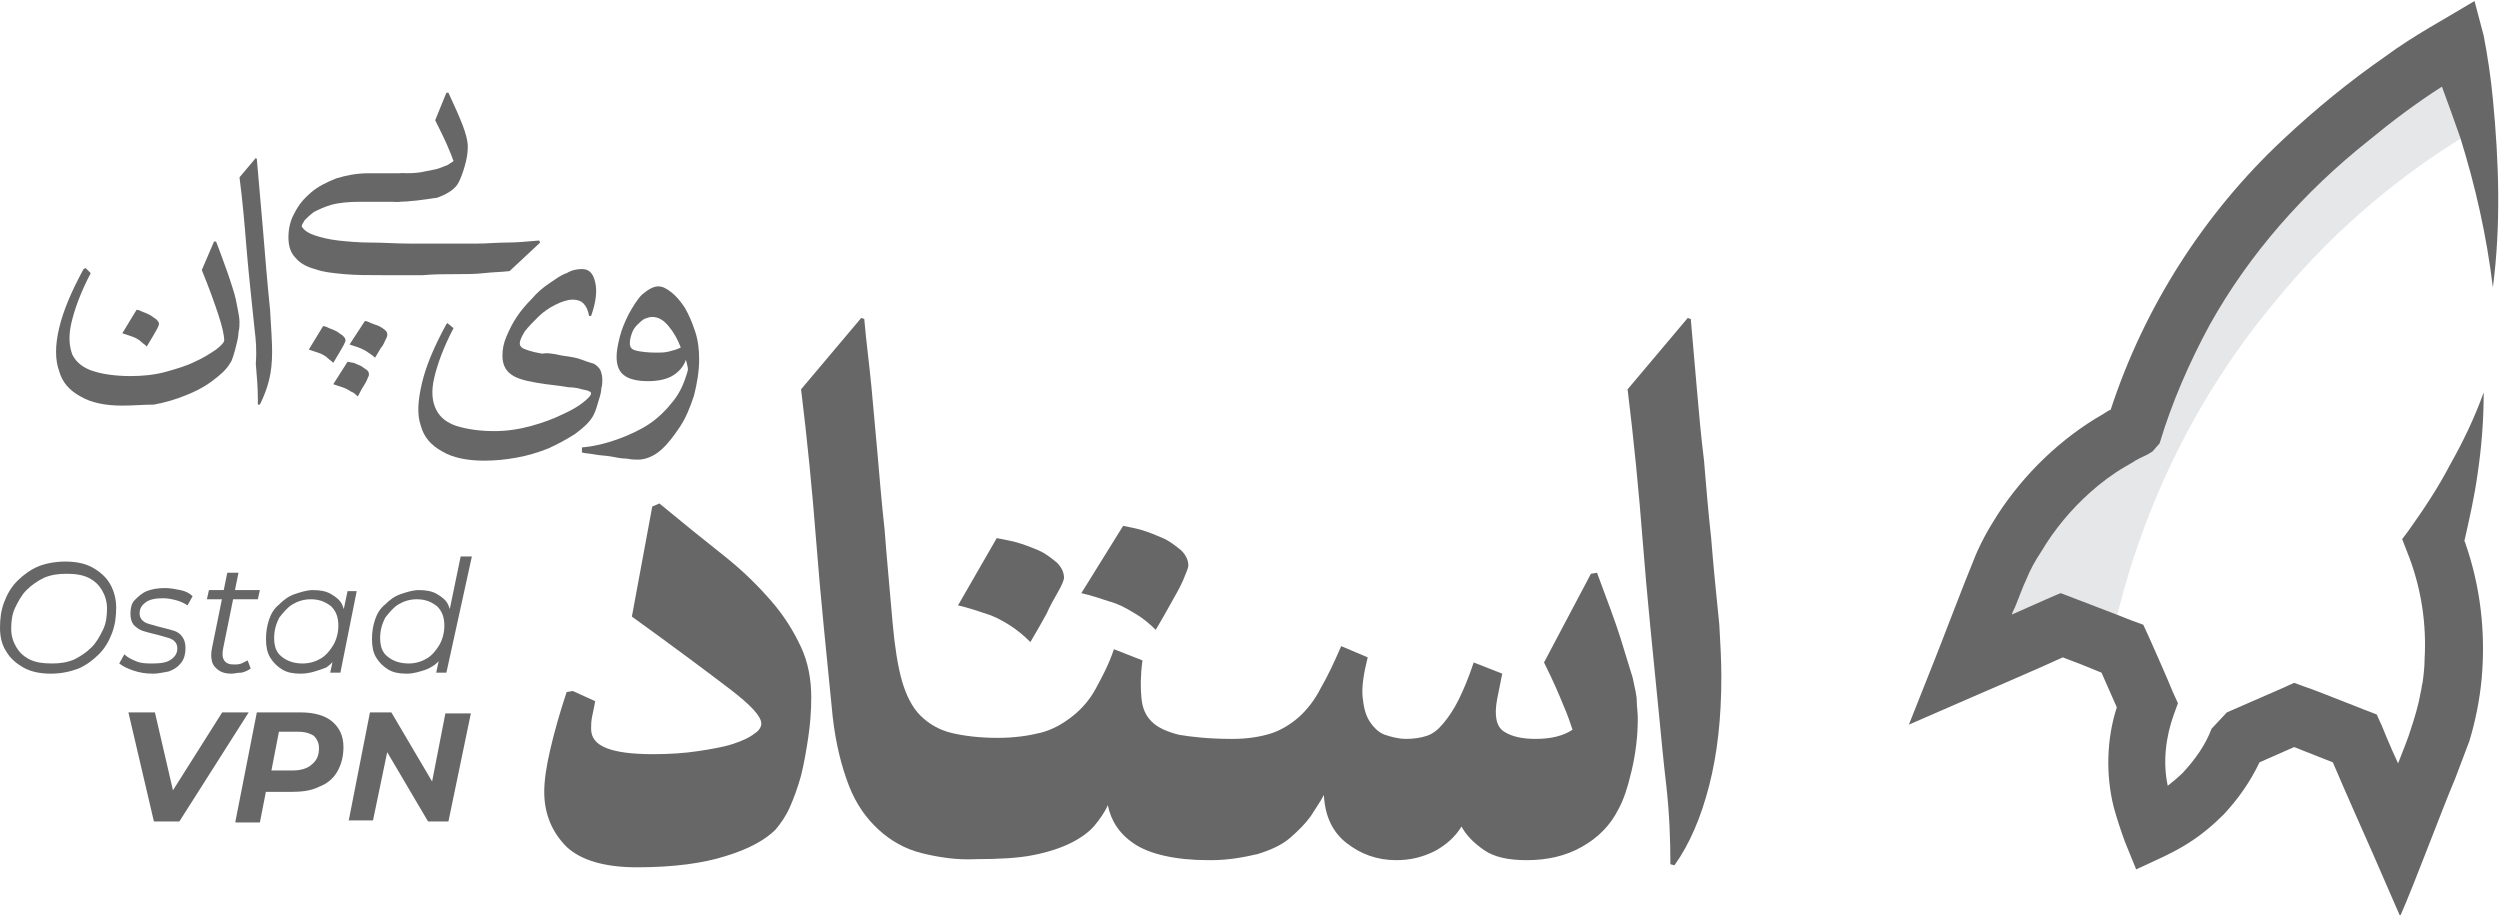 <?xml version="1.0" encoding="utf-8"?>
<!-- Generator: Adobe Illustrator 27.9.0, SVG Export Plug-In . SVG Version: 6.00 Build 0)  -->
<svg version="1.1" id="Layer_1" xmlns="http://www.w3.org/2000/svg" xmlns:xlink="http://www.w3.org/1999/xlink" x="0px" y="0px"
	 viewBox="0 0 245.3 89.8" style="enable-background:new 0 0 245.3 89.8;" xml:space="preserve">
<style type="text/css">
	.st0{fill:#E6E7E8;}
	.st1{fill:#676767;}
</style>
<g>
	<g>
		<path class="st0" d="M241.6,13.5l-3.2-8.1l-12.2,8.1l-17.9,28.1L196,54.3l-2.8,8.6l6.7-0.7l6.9,2.5c1.4-7.5,5.2-21.7,16.5-35.2
			C229.6,21.8,236.4,16.7,241.6,13.5z"/>
		<path class="st1" d="M240.9,76.4c0.4-1.1,1-2.6,1.4-3.7c0.6-2,1-4,1.2-6.1c0.4-4.5-0.1-9-1.6-13.3c0,0,0-0.1-0.1-0.2
			c0.5-2.2,1-4.4,1.3-6.6c0.4-2.7,0.6-5.3,0.6-8c-0.9,2.5-2,4.8-3.3,7.1c-1.2,2.3-2.6,4.4-4.1,6.5l-0.6,0.8c0.1,0.3,0.6,1.5,0.7,1.8
			c1.2,3.2,1.7,6.6,1.5,10c0,0.7-0.1,1.6-0.2,2.3c-0.1,0.3-0.1,0.7-0.2,1c-0.2,1.2-0.6,2.5-1,3.7c-0.2,0.7-0.7,1.9-1.2,3.2
			c-0.8-1.7-1.6-3.7-1.6-3.7s-0.5-1.1-0.5-1.1c-0.6-0.2-6.3-2.5-7-2.7l-1.1-0.4l-1.1,0.5l-5.5,2.4l-1.5,1.6c-0.6,1.6-1.6,3-2.8,4.3
			c-0.5,0.5-1,0.9-1.5,1.3c-0.5-2.3-0.2-4.8,0.6-7l0.4-1.1c0,0-0.5-1.1-0.5-1.1c-0.3-0.8-2.6-6-2.9-6.6c0,0-1.1-0.4-1.1-0.4
			c-0.7-0.3-6.5-2.5-7-2.7c-0.1,0-2.3,1-4.8,2.1c0-0.1,0.3-0.7,0.3-0.7c0.3-0.7,0.8-2.1,1.1-2.7c0.4-1,0.9-1.9,1.5-2.8
			c1.3-2.2,3-4.2,4.8-5.8c1-0.9,2.2-1.8,3.4-2.5c0.2-0.1,0.5-0.3,0.7-0.4c0.4-0.3,1.1-0.6,1.5-0.8l0.5-0.3c0.2-0.2,0.5-0.6,0.7-0.8
			c1.2-4,2.9-7.9,4.9-11.6c3.9-7,9.3-13.1,15.6-18.1c2.3-1.9,4.7-3.7,7.2-5.3c0.6,1.6,1.2,3.3,1.8,5c1.5,4.8,2.6,9.7,3.2,14.7
			c0.8-6.1,0.6-12.3,0-18.5c-0.2-2.1-0.5-4.1-0.9-6.2c0,0-0.9-3.4-0.9-3.4c-2.8,1.7-6,3.4-8.7,5.4c-3.6,2.5-6.9,5.2-10.1,8.2
			c-7.7,7.2-13.6,16.4-16.9,26.5c-0.3,0.1-0.5,0.3-0.7,0.4c-4.2,2.4-7.8,5.9-10.4,9.9c-0.9,1.4-1.8,3-2.4,4.6
			c-0.8,1.9-3,7.7-3.8,9.7l-2.5,6.3l6.2-2.7c0,0,7.2-3.1,8.9-3.9c1.1,0.4,2.6,1,3.8,1.5l1.5,3.4c-1,3.1-1.1,6.6-0.3,9.8
			c0.3,1.1,0.7,2.3,1.1,3.4c0,0,1.1,2.7,1.1,2.7c1.5-0.7,3.6-1.6,5-2.5c1.3-0.8,2.5-1.8,3.6-2.9c1.4-1.5,2.6-3.2,3.5-5.1l3.4-1.5
			l3.8,1.5c0.7,1.7,3.9,8.9,3.9,8.9s2.7,6.2,2.7,6.2C237,86.5,239.5,79.7,240.9,76.4z"/>
	</g>
	<g>
		<path class="st1" d="M62.5,85.1c-3.2,0-5.5-0.7-6.9-2c-1.4-1.4-2.2-3.2-2.2-5.4c0-1.1,0.2-2.5,0.6-4.2c0.4-1.7,0.9-3.5,1.6-5.6
			l0.6-0.1l2.2,1c-0.1,0.5-0.2,1.1-0.3,1.5c-0.1,0.5-0.1,0.9-0.1,1.2c0,0.9,0.5,1.5,1.5,1.9c1,0.4,2.5,0.6,4.6,0.6
			c1.6,0,3.1-0.1,4.4-0.3c1.3-0.2,2.5-0.4,3.4-0.7c0.9-0.3,1.6-0.6,2.1-1c0.5-0.3,0.7-0.7,0.7-1c0-0.7-1-1.8-3.1-3.4
			c-2.1-1.6-5.3-4-9.6-7.1l2-10.8l0.7-0.3c2.3,1.9,4.4,3.6,6.3,5.1c1.9,1.5,3.4,3,4.7,4.5s2.2,3,2.9,4.5c0.7,1.5,1,3.2,1,4.9
			c0,1.3-0.1,2.7-0.3,4c-0.2,1.3-0.4,2.5-0.7,3.7c-0.3,1.1-0.7,2.2-1.1,3.1c-0.4,0.9-0.9,1.6-1.4,2.2c-1,1-2.6,1.9-4.9,2.6
			C69,84.7,66.1,85.1,62.5,85.1z"/>
		<path class="st1" d="M90.4,83.7c-1.6-0.4-3-1.2-4.2-2.3c-1.2-1.1-2.2-2.5-2.9-4.3s-1.3-4.1-1.6-6.8c-0.6-6.1-1.2-11.8-1.6-17
			c-0.4-5.2-0.9-10.2-1.5-15.1l5.9-7l0.3,0.1c0.2,2.3,0.5,4.5,0.7,6.6c0.2,2.1,0.4,4.3,0.6,6.6c0.2,2.3,0.4,4.8,0.7,7.5
			c0.2,2.7,0.5,5.8,0.8,9.3c0.2,2.2,0.5,4.1,0.9,5.5c0.4,1.4,1,2.6,1.8,3.4c0.8,0.8,1.8,1.4,3,1.7c1.2,0.3,2.8,0.5,4.6,0.5
			l-2.2,11.9C93.8,84.4,92,84.1,90.4,83.7z"/>
		<path class="st1" d="M97.8,52.8c0.5,0.1,1.1,0.2,1.9,0.4c0.7,0.2,1.5,0.5,2.2,0.8c0.7,0.3,1.3,0.8,1.8,1.2c0.5,0.5,0.7,1,0.7,1.5
			c0,0.2-0.2,0.7-0.6,1.4c-0.4,0.7-0.8,1.4-1.1,2.1c-0.5,0.9-1,1.8-1.6,2.8c-0.6-0.6-1.3-1.2-2.1-1.7c-0.8-0.5-1.6-0.9-2.3-1.1
			c-0.9-0.3-1.8-0.6-2.7-0.8L97.8,52.8z M110.2,51.6c0.5,0.1,1.1,0.2,1.8,0.4c0.7,0.2,1.4,0.5,2.1,0.8c0.7,0.3,1.3,0.8,1.8,1.2
			c0.5,0.5,0.7,1,0.7,1.5c0,0.2-0.2,0.7-0.5,1.4c-0.3,0.7-0.7,1.4-1.1,2.1c-0.5,0.9-1,1.8-1.6,2.8c-0.6-0.6-1.3-1.2-2.2-1.7
			c-0.8-0.5-1.6-0.9-2.4-1.1c-0.9-0.3-1.8-0.6-2.7-0.8L110.2,51.6z"/>
		<path class="st1" d="M111.3,82.8c-1.5-1-2.3-2.3-2.6-3.8c-0.3,0.7-0.8,1.4-1.3,2c-0.5,0.6-1.3,1.2-2.3,1.7c-1,0.5-2.2,0.9-3.7,1.2
			c-1.5,0.3-3.4,0.4-5.7,0.4c-1.2,0-2-0.5-2.3-1.5c-0.3-1-0.2-2.5,0.2-4.5c0.4-2.1,0.9-3.6,1.6-4.5c0.6-0.9,1.6-1.4,2.7-1.4
			c1.6,0,3-0.2,4.2-0.5c1.2-0.3,2.2-0.9,3.1-1.6c0.9-0.7,1.7-1.6,2.3-2.7s1.3-2.4,1.8-3.9l2.8,1.1c-0.2,1.5-0.2,2.7-0.1,3.7
			c0.1,1,0.4,1.7,1,2.3c0.6,0.6,1.5,1,2.7,1.3c1.2,0.2,2.9,0.4,5.1,0.4l-2.2,11.9C115.3,84.4,112.8,83.8,111.3,82.8z"/>
		<path class="st1" d="M118.8,84.4c-1.2,0-2-0.5-2.3-1.5c-0.3-1-0.2-2.5,0.2-4.5c0.4-2.1,0.9-3.6,1.6-4.5c0.6-0.9,1.6-1.4,2.7-1.4
			c1.4,0,2.6-0.2,3.6-0.5c1-0.3,2-0.9,2.8-1.6c0.8-0.7,1.6-1.7,2.2-2.9c0.7-1.2,1.3-2.5,2-4.1l2.6,1.1c-0.4,1.6-0.6,2.9-0.5,3.9
			c0.1,1,0.3,1.8,0.7,2.4s0.9,1.1,1.5,1.3c0.6,0.2,1.3,0.4,2.1,0.4c0.7,0,1.4-0.1,2-0.3c0.6-0.2,1.1-0.6,1.6-1.2
			c0.5-0.6,1-1.3,1.5-2.3c0.5-1,1-2.2,1.5-3.7l2.8,1.1l-0.5,2.5c-0.3,1.6-0.1,2.7,0.7,3.2c0.8,0.5,1.8,0.7,3.1,0.7
			c1.5,0,2.7-0.3,3.6-0.9c-0.2-0.6-0.5-1.5-0.9-2.4c-0.4-1-1-2.4-1.9-4.2l4.6-8.7l0.6-0.1c1,2.7,1.8,4.8,2.3,6.4
			c0.5,1.6,0.9,2.9,1.2,3.9c0.2,1,0.4,1.7,0.4,2.3c0,0.5,0.1,1.1,0.1,1.7c0,1.7-0.2,3.4-0.6,5.1c-0.4,1.7-0.8,2.9-1.3,3.8
			c-0.8,1.6-2,2.8-3.6,3.7s-3.4,1.3-5.4,1.3c-1.8,0-3.2-0.3-4.2-1c-1-0.7-1.7-1.4-2.2-2.3c-0.6,1-1.5,1.8-2.6,2.4
			c-1.2,0.6-2.4,0.9-3.8,0.9c-1.9,0-3.5-0.6-4.9-1.7c-1.4-1.1-2.1-2.7-2.2-4.7c-0.3,0.6-0.8,1.3-1.3,2.1c-0.5,0.7-1.2,1.4-2,2.1
			s-1.9,1.2-3.2,1.6C122.1,84.1,120.6,84.4,118.8,84.4z"/>
		<path class="st1" d="M162.8,70.3c-0.6-6.1-1.2-11.8-1.6-17c-0.4-5.2-0.9-10.2-1.5-15.1l5.9-7l0.3,0.1c0.2,2.3,0.4,4.6,0.6,6.9
			c0.2,2.3,0.4,4.6,0.7,7c0.2,2.4,0.4,4.9,0.7,7.6c0.2,2.6,0.5,5.5,0.8,8.5c0.1,1.8,0.2,3.5,0.2,5.1c0,4.1-0.4,7.6-1.2,10.7
			c-0.8,3.1-1.9,5.7-3.4,7.8l-0.4-0.1c0-2.5-0.1-5-0.4-7.7C163.2,74.6,163,72.3,162.8,70.3z"/>
	</g>
	<g>
		<path class="st1" d="M5,66.1c-1.1,0-2-0.2-2.7-0.6c-0.7-0.4-1.3-0.9-1.7-1.6C0.2,63.3,0,62.5,0,61.6c0-0.9,0.1-1.7,0.4-2.5
			c0.3-0.8,0.7-1.5,1.3-2.1c0.6-0.6,1.3-1.1,2-1.4s1.7-0.5,2.7-0.5c1.1,0,2,0.2,2.7,0.6c0.7,0.4,1.3,0.9,1.7,1.6
			c0.4,0.7,0.6,1.5,0.6,2.3c0,0.9-0.1,1.7-0.4,2.5c-0.3,0.8-0.7,1.5-1.3,2.1c-0.6,0.6-1.3,1.1-2,1.4C6.9,65.9,6,66.1,5,66.1z
			 M5.1,65.1c0.8,0,1.5-0.1,2.2-0.4c0.6-0.3,1.2-0.7,1.7-1.2c0.5-0.5,0.8-1.1,1.1-1.7s0.4-1.3,0.4-2.1c0-0.7-0.2-1.3-0.5-1.8
			c-0.3-0.5-0.7-0.9-1.3-1.2s-1.3-0.4-2.2-0.4c-0.8,0-1.5,0.1-2.2,0.4c-0.6,0.3-1.2,0.7-1.7,1.2c-0.5,0.5-0.8,1.1-1.1,1.7
			s-0.4,1.3-0.4,2.1c0,0.7,0.2,1.3,0.5,1.8s0.7,0.9,1.3,1.2S4.2,65.1,5.1,65.1z"/>
		<path class="st1" d="M15,66.1c-0.7,0-1.3-0.1-1.9-0.3c-0.6-0.2-1-0.4-1.4-0.7l0.5-0.9c0.3,0.3,0.7,0.5,1.2,0.7
			c0.5,0.2,1,0.2,1.6,0.2c0.8,0,1.4-0.1,1.8-0.4c0.4-0.3,0.6-0.6,0.6-1.1c0-0.3-0.1-0.5-0.3-0.7c-0.2-0.2-0.5-0.3-0.9-0.4
			c-0.3-0.1-0.7-0.2-1.1-0.3c-0.4-0.1-0.8-0.2-1.1-0.3c-0.3-0.1-0.6-0.3-0.9-0.6c-0.2-0.3-0.3-0.6-0.3-1.1c0-0.5,0.1-1,0.4-1.3
			s0.7-0.7,1.2-0.9s1.1-0.3,1.8-0.3c0.5,0,1,0.1,1.5,0.2c0.5,0.1,0.9,0.3,1.2,0.6l-0.5,0.9c-0.3-0.2-0.7-0.4-1.1-0.5
			c-0.4-0.1-0.8-0.2-1.3-0.2c-0.7,0-1.3,0.1-1.7,0.4c-0.4,0.3-0.6,0.6-0.6,1.1c0,0.3,0.1,0.5,0.3,0.7c0.2,0.2,0.5,0.3,0.9,0.4
			c0.3,0.1,0.7,0.2,1.1,0.3c0.4,0.1,0.8,0.2,1.1,0.3c0.3,0.1,0.6,0.3,0.8,0.6c0.2,0.3,0.3,0.6,0.3,1.1c0,0.5-0.1,1-0.4,1.4
			c-0.3,0.4-0.7,0.7-1.3,0.9C16.3,65.9,15.7,66.1,15,66.1z"/>
		<path class="st1" d="M20.3,58.8l0.2-0.9h5l-0.2,0.9H20.3z M22.7,66.1c-0.5,0-0.9-0.1-1.2-0.3c-0.3-0.2-0.6-0.5-0.7-0.9
			c-0.1-0.4-0.1-0.8,0-1.3l1.5-7.4h1.1l-1.5,7.4c-0.1,0.5-0.1,0.9,0.1,1.2s0.5,0.4,1,0.4c0.2,0,0.4,0,0.7-0.1
			c0.2-0.1,0.4-0.2,0.6-0.3l0.3,0.8c-0.3,0.2-0.5,0.3-0.9,0.4C23.3,66,23,66.1,22.7,66.1z"/>
		<path class="st1" d="M29.5,66.1c-0.7,0-1.3-0.1-1.8-0.4s-0.9-0.7-1.2-1.2c-0.3-0.5-0.4-1.1-0.4-1.8c0-0.7,0.1-1.3,0.3-1.9
			c0.2-0.6,0.5-1.1,1-1.5c0.4-0.4,0.9-0.8,1.5-1s1.2-0.4,1.8-0.4c0.7,0,1.3,0.1,1.8,0.4s0.9,0.6,1.1,1.1s0.4,1.1,0.4,1.7
			c0,1-0.2,1.8-0.5,2.6c-0.4,0.8-0.9,1.4-1.5,1.8C31.2,65.8,30.4,66.1,29.5,66.1z M29.7,65.1c0.7,0,1.3-0.2,1.8-0.5
			c0.5-0.3,0.9-0.8,1.2-1.3s0.5-1.2,0.5-1.9c0-0.8-0.2-1.4-0.7-1.9c-0.5-0.4-1.1-0.7-2-0.7c-0.7,0-1.3,0.2-1.8,0.5
			c-0.5,0.3-0.9,0.8-1.3,1.3c-0.3,0.6-0.5,1.2-0.5,2c0,0.8,0.2,1.4,0.7,1.8C28.2,64.9,28.9,65.1,29.7,65.1z M32.4,66l0.5-2.3
			l0.5-1.6l0.2-1.7l0.5-2.4H35L33.4,66H32.4z"/>
		<path class="st1" d="M39.9,66.1c-0.7,0-1.3-0.1-1.8-0.4s-0.9-0.7-1.2-1.2c-0.3-0.5-0.4-1.1-0.4-1.8c0-0.7,0.1-1.3,0.3-1.9
			c0.2-0.6,0.5-1.1,1-1.5c0.4-0.4,0.9-0.8,1.5-1s1.2-0.4,1.8-0.4c0.7,0,1.3,0.1,1.8,0.4s0.9,0.6,1.1,1.1s0.4,1.1,0.4,1.7
			c0,0.7-0.1,1.4-0.3,2c-0.2,0.6-0.5,1.1-0.9,1.6c-0.4,0.5-0.9,0.8-1.4,1C41.2,65.9,40.6,66.1,39.9,66.1z M40.1,65.1
			c0.7,0,1.3-0.2,1.8-0.5c0.5-0.3,0.9-0.8,1.2-1.3s0.5-1.2,0.5-1.9c0-0.8-0.2-1.4-0.7-1.9c-0.5-0.4-1.1-0.7-2-0.7
			c-0.7,0-1.3,0.2-1.8,0.5c-0.5,0.3-0.9,0.8-1.3,1.3c-0.3,0.6-0.5,1.2-0.5,2c0,0.8,0.2,1.4,0.7,1.8C38.6,64.9,39.3,65.1,40.1,65.1z
			 M42.8,66l0.5-2.3l0.5-1.6l0.2-1.7l1.2-5.8h1.1L43.8,66H42.8z"/>
		<path class="st1" d="M15.1,80.6l-2.5-10.7h2.6l2.2,9.5h-1.6l6-9.5h2.6l-6.8,10.7H15.1z"/>
		<path class="st1" d="M23.1,80.6l2.1-10.7h4.3c1.3,0,2.4,0.3,3.1,0.9c0.7,0.6,1.1,1.4,1.1,2.5c0,0.9-0.2,1.7-0.6,2.4
			c-0.4,0.7-1,1.2-1.8,1.5c-0.8,0.4-1.7,0.5-2.8,0.5h-3.5l1.3-1.1l-0.8,4.1H23.1z M26.4,76.8l-0.9-1.2h3.2c0.8,0,1.5-0.2,1.9-0.6
			c0.5-0.4,0.7-0.9,0.7-1.6c0-0.5-0.2-0.9-0.5-1.2c-0.3-0.2-0.8-0.4-1.5-0.4h-3l1.3-1.2L26.4,76.8z"/>
		<path class="st1" d="M34.2,80.6l2.1-10.7h2.1l4.6,7.8l-0.8,0l1.5-7.7h2.5L44,80.6h-2l-4.6-7.8l0.8,0l-1.6,7.7H34.2z"/>
	</g>
	<g>
		<path class="st1" d="M13.4,30.4c0.2,0,0.4,0.1,0.6,0.2c0.3,0.1,0.5,0.2,0.7,0.3c0.2,0.1,0.4,0.3,0.6,0.4c0.2,0.2,0.3,0.3,0.3,0.5
			c0,0.1-0.1,0.3-0.2,0.5c-0.1,0.2-0.3,0.5-0.4,0.7l-0.6,1c-0.2-0.2-0.5-0.4-0.7-0.6c-0.3-0.2-0.5-0.3-0.8-0.4
			c-0.3-0.1-0.6-0.2-0.9-0.3L13.4,30.4z"/>
		<path class="st1" d="M12,39.8c-1.7,0-3.1-0.3-4.1-0.9c-1.1-0.6-1.8-1.4-2.1-2.5c-0.4-1.1-0.4-2.5,0-4.2c0.4-1.7,1.2-3.6,2.4-5.8
			l0.2-0.1l0.5,0.5c-1,1.9-1.6,3.6-1.9,4.9C6.7,33,6.8,34,7.1,34.8c0.4,0.8,1.1,1.3,2,1.6s2.2,0.5,3.7,0.5c1.1,0,2.3-0.1,3.4-0.4
			c1.1-0.3,2.1-0.6,2.9-1c0.9-0.4,1.5-0.8,2.1-1.2c0.5-0.4,0.8-0.7,0.8-0.9c0-0.5-0.2-1.4-0.6-2.6c-0.4-1.2-0.9-2.6-1.6-4.3l1.2-2.8
			l0.2,0c0.4,1,0.7,1.9,1,2.7c0.3,0.8,0.5,1.5,0.7,2.1c0.2,0.6,0.3,1.2,0.4,1.7c0.1,0.5,0.2,1,0.2,1.4c0,0.3,0,0.6-0.1,1
			c0,0.4-0.1,0.8-0.2,1.2c-0.1,0.4-0.2,0.8-0.3,1.1c-0.1,0.3-0.2,0.6-0.3,0.7c-0.4,0.7-1,1.2-1.8,1.8s-1.6,1-2.6,1.4
			c-1,0.4-2,0.7-3.1,0.9C14.1,39.7,13.1,39.8,12,39.8z"/>
		<path class="st1" d="M25,32.5c-0.3-2.9-0.6-5.6-0.8-8c-0.2-2.5-0.4-4.8-0.7-7.1l1.6-1.9l0.1,0.1c0.2,2.2,0.4,4.5,0.6,6.9
			c0.2,2.4,0.4,5,0.7,7.9c0.1,1.7,0.2,3.1,0.2,4.1c0,1.1-0.1,2-0.3,2.8c-0.2,0.8-0.5,1.6-0.9,2.4l-0.2,0v-0.6c0-1.1-0.1-2.2-0.2-3.4
			C25.2,34.3,25.1,33.3,25,32.5z"/>
		<path class="st1" d="M35.3,19.8c-1.1,0-2.1,0.1-2.8,0.3c-0.7,0.2-1.3,0.5-1.7,0.7c-0.4,0.3-0.7,0.6-0.9,0.8
			c-0.2,0.3-0.3,0.5-0.3,0.6c0.2,0.4,0.7,0.7,1.3,0.9c0.6,0.2,1.4,0.4,2.3,0.5c0.9,0.1,2,0.2,3.2,0.2c1.2,0,2.4,0.1,3.8,0.1
			c1.3,0,2.5,0,3.5,0c1.1,0,2.1,0,3.1,0c1,0,2-0.1,2.9-0.1c1,0,2-0.1,3.2-0.2l0.1,0.2l-3,2.8c-0.8,0.1-1.7,0.1-2.5,0.2
			c-0.9,0.1-1.8,0.1-2.8,0.1c-1,0-2.1,0-3.2,0.1c-1.2,0-2.5,0-4,0c-1.4,0-2.6,0-3.7-0.1c-1.1-0.1-2.1-0.2-2.9-0.5
			c-0.8-0.2-1.5-0.6-1.9-1.1c-0.5-0.5-0.7-1.2-0.7-2c0-0.9,0.2-1.7,0.6-2.4c0.4-0.8,0.9-1.4,1.6-2c0.7-0.6,1.5-1,2.5-1.4
			c1-0.3,2-0.5,3.2-0.5h3.5l-0.5,2.8H35.3z"/>
		<path class="st1" d="M31.7,32c0.2,0,0.4,0.1,0.6,0.2c0.3,0.1,0.5,0.2,0.7,0.3c0.2,0.1,0.4,0.3,0.6,0.4c0.2,0.2,0.3,0.3,0.3,0.5
			c0,0.1-0.1,0.3-0.2,0.5c-0.1,0.2-0.3,0.5-0.4,0.7l-0.6,1c-0.2-0.2-0.5-0.4-0.7-0.6c-0.3-0.2-0.5-0.3-0.8-0.4
			c-0.3-0.1-0.6-0.2-0.9-0.3L31.7,32z M34.1,35.5c0.2,0,0.4,0.1,0.6,0.1c0.2,0.1,0.5,0.2,0.7,0.3c0.2,0.1,0.4,0.3,0.6,0.4
			c0.2,0.2,0.2,0.3,0.2,0.5c0,0.1-0.1,0.2-0.2,0.5c-0.1,0.2-0.2,0.4-0.4,0.7c-0.2,0.3-0.3,0.6-0.5,0.9c-0.2-0.2-0.4-0.4-0.7-0.5
			c-0.3-0.2-0.5-0.3-0.8-0.4c-0.3-0.1-0.6-0.2-0.9-0.3L34.1,35.5z M35.8,31.5c0.2,0,0.4,0.1,0.6,0.2c0.3,0.1,0.5,0.2,0.8,0.3
			c0.2,0.1,0.5,0.3,0.6,0.4c0.2,0.2,0.2,0.3,0.2,0.5c0,0.1-0.1,0.3-0.2,0.5c-0.1,0.2-0.2,0.5-0.4,0.7l-0.6,1
			c-0.2-0.2-0.5-0.4-0.8-0.6c-0.3-0.2-0.6-0.3-0.8-0.4c-0.3-0.1-0.6-0.2-0.9-0.3L35.8,31.5z"/>
		<path class="st1" d="M38.9,19.8c-0.6,0-0.7-0.5-0.5-1.4c0.2-0.9,0.5-1.4,1.1-1.4c0.6,0,1.2,0,1.8-0.1c0.5-0.1,1-0.2,1.5-0.3
			c0.4-0.1,0.8-0.3,1.1-0.4c0.3-0.2,0.5-0.3,0.6-0.4c-0.1-0.3-0.3-0.8-0.6-1.5c-0.3-0.7-0.7-1.5-1.2-2.5l1.1-2.7l0.2,0
			c0.6,1.3,1.1,2.4,1.4,3.2c0.3,0.8,0.5,1.5,0.5,2.1c0,0.6-0.1,1.2-0.3,1.9c-0.2,0.7-0.4,1.2-0.6,1.6c-0.3,0.6-1,1.1-2.1,1.5
			C41.5,19.6,40.3,19.8,38.9,19.8z"/>
		<path class="st1" d="M55.2,34.9c0.8,0.1,1.4,0.2,1.9,0.4s0.9,0.3,1.2,0.4c0.3,0.2,0.5,0.4,0.6,0.6c0.1,0.2,0.2,0.6,0.2,0.9
			c0,0.3,0,0.6-0.1,0.9c0,0.3-0.1,0.7-0.2,1c-0.1,0.3-0.2,0.7-0.3,1c-0.1,0.3-0.2,0.5-0.3,0.7c-0.4,0.7-1,1.2-1.8,1.8
			c-0.8,0.5-1.7,1-2.6,1.4c-1,0.4-2,0.7-3.1,0.9c-1.1,0.2-2.1,0.3-3.2,0.3c-1.7,0-3.1-0.3-4.1-0.9c-1.1-0.6-1.8-1.4-2.1-2.5
			c-0.4-1.1-0.3-2.5,0.1-4.2c0.4-1.7,1.2-3.6,2.4-5.8l0.1-0.1l0.6,0.5c-1,1.9-1.6,3.6-1.9,4.9c-0.3,1.3-0.2,2.3,0.2,3.1
			c0.4,0.8,1.1,1.3,2,1.6c1,0.3,2.2,0.5,3.7,0.5c1.3,0,2.5-0.2,3.6-0.5c1.1-0.3,2.2-0.7,3-1.1c0.9-0.4,1.6-0.8,2.1-1.2
			c0.5-0.4,0.8-0.7,0.8-0.9c0-0.1-0.1-0.2-0.2-0.2c-0.1-0.1-0.3-0.1-0.7-0.2c-0.3-0.1-0.8-0.2-1.3-0.2c-0.6-0.1-1.3-0.2-2.2-0.3
			c-1.4-0.2-2.5-0.4-3.2-0.8c-0.7-0.4-1.1-1-1.1-2c0-0.6,0.1-1.2,0.4-1.9c0.3-0.7,0.6-1.3,1-1.9c0.4-0.6,0.9-1.2,1.5-1.8
			c0.5-0.6,1.1-1.1,1.7-1.5c0.6-0.4,1.1-0.8,1.7-1c0.5-0.3,1-0.4,1.5-0.4c0.7,0,1.1,0.4,1.3,1.3c0.2,0.8,0.1,1.9-0.4,3.3l-0.2,0
			c-0.2-1.1-0.7-1.6-1.6-1.6c-0.5,0-1.1,0.2-1.7,0.5c-0.6,0.3-1.2,0.7-1.7,1.2c-0.5,0.5-0.9,0.9-1.3,1.4c-0.3,0.5-0.5,0.9-0.5,1.2
			c0,0.2,0.1,0.3,0.2,0.4c0.1,0.1,0.4,0.2,0.7,0.3c0.3,0.1,0.7,0.2,1.3,0.3C53.7,34.6,54.3,34.7,55.2,34.9z"/>
		<path class="st1" d="M64.6,28.1c0.4,0,0.8,0.2,1.3,0.6c0.5,0.4,0.9,0.9,1.3,1.5c0.4,0.7,0.7,1.4,1,2.3c0.3,0.9,0.4,1.8,0.4,2.8
			c0,1.1-0.2,2.3-0.5,3.5c-0.4,1.2-0.8,2.2-1.4,3.1c-0.6,0.9-1.2,1.7-1.9,2.3c-0.7,0.6-1.5,0.9-2.2,0.9c-0.2,0-0.6,0-1.1-0.1
			c-0.5,0-1-0.1-1.5-0.2c-0.5-0.1-1.1-0.1-1.6-0.2c-0.5-0.1-0.9-0.1-1.3-0.2v-0.5c1.2-0.1,2.4-0.4,3.5-0.8c1.1-0.4,2.2-0.9,3.1-1.5
			c0.9-0.6,1.7-1.4,2.4-2.3c0.7-0.9,1.1-1.9,1.4-3c0-0.3-0.1-0.6-0.2-1c-0.2,0.6-0.6,1.1-1.2,1.5c-0.6,0.4-1.5,0.6-2.5,0.6
			c-1.1,0-1.9-0.2-2.4-0.6c-0.5-0.4-0.7-1-0.7-1.8c0-0.5,0.1-1.1,0.3-1.9c0.2-0.8,0.5-1.5,0.9-2.3c0.4-0.7,0.8-1.4,1.3-1.9
			C63.6,28.4,64.1,28.1,64.6,28.1z M64.4,34.6c0.4,0,0.8,0,1.2-0.1c0.4-0.1,0.8-0.2,1.2-0.4c-0.3-0.8-0.7-1.5-1.2-2.1
			c-0.5-0.6-1-0.9-1.6-0.9c-0.3,0-0.5,0.1-0.8,0.2c-0.3,0.2-0.5,0.4-0.7,0.6c-0.2,0.2-0.4,0.5-0.5,0.8c-0.1,0.3-0.2,0.6-0.2,1
			c0,0.4,0.2,0.6,0.6,0.7C62.8,34.5,63.5,34.6,64.4,34.6z"/>
	</g>
</g>
</svg>
